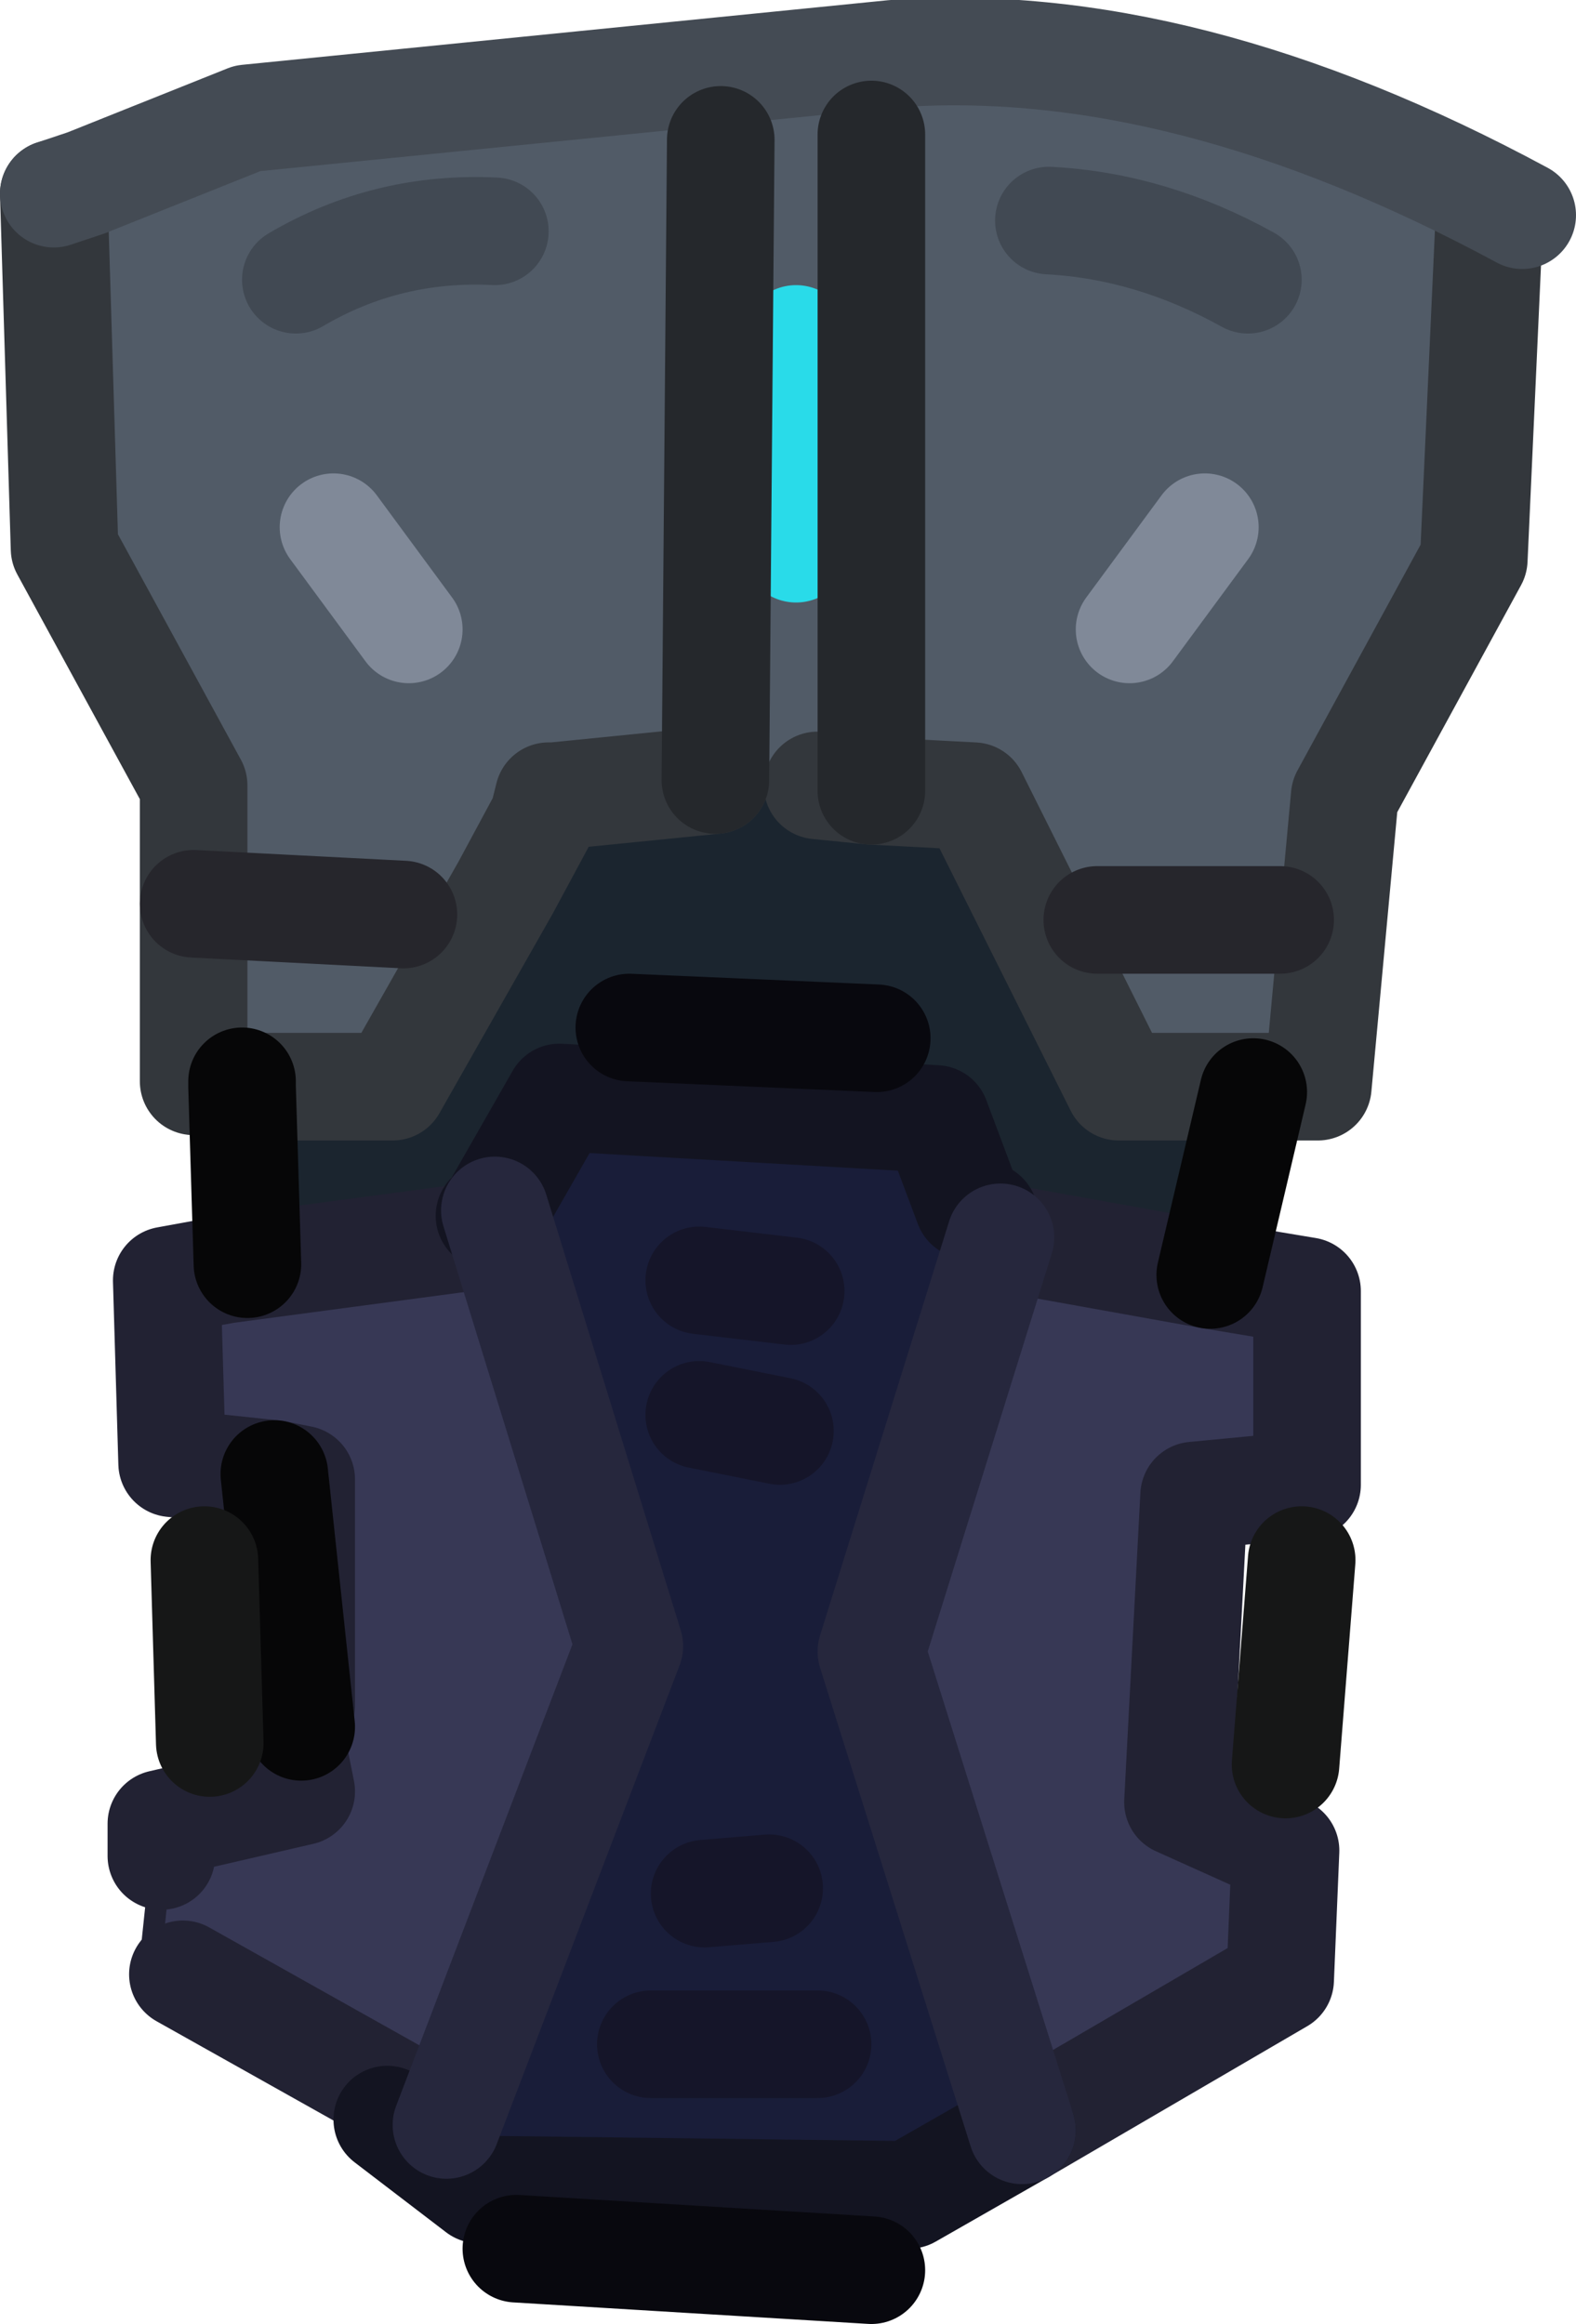 <?xml version="1.0" encoding="UTF-8" standalone="no"?>
<svg xmlns:ffdec="https://www.free-decompiler.com/flash" xmlns:xlink="http://www.w3.org/1999/xlink" ffdec:objectType="shape" height="21.6px" width="14.65px" xmlns="http://www.w3.org/2000/svg">
  <g transform="matrix(1.0, 0.0, 0.0, 1.0, -3.2, -5.1)">
    <path d="M11.5 5.6 L14.05 6.0 17.05 7.0 16.9 10.3 15.7 12.5 15.45 15.2 15.2 15.2 14.85 15.25 14.35 15.2 13.6 15.2 12.25 12.5 11.3 12.45 10.8 12.4 9.85 12.35 9.9 6.4 9.85 12.35 8.45 12.3 8.35 12.5 8.3 12.5 8.25 12.7 7.9 13.35 6.8 15.2 6.4 15.2 5.45 15.15 5.0 15.15 4.9 15.15 5.0 12.4 4.1 10.75 3.8 10.25 3.8 10.2 4.0 6.8 4.0 6.6 5.5 6.2 11.5 5.6 M14.8 7.7 Q13.9 7.2 12.95 7.15 13.9 7.2 14.8 7.7 M14.4 10.0 L13.7 10.95 14.4 10.0 M10.6 8.25 L10.6 10.2 10.6 8.25 M5.5 6.2 L4.0 6.8 5.5 6.2 M3.8 10.2 L4.1 10.75 3.8 10.2 M5.95 7.7 Q6.8 7.2 7.8 7.25 6.8 7.2 5.95 7.7 M11.3 6.35 L11.3 12.45 11.3 6.35 M6.3 10.0 L7.0 10.95 6.3 10.0 M5.0 12.4 L5.0 13.5 5.0 15.15 5.0 13.5 5.0 12.4 M6.95 13.6 L5.0 13.5 6.95 13.6 M15.2 15.2 L14.35 15.2 15.2 15.2 M15.1 13.65 L13.4 13.65 15.1 13.65" fill="#515b67" fill-rule="evenodd" stroke="none"/>
    <path d="M14.85 15.25 L14.45 16.95 12.5 16.6 12.35 16.4 12.2 16.3 11.9 15.5 8.4 15.3 7.8 16.35 8.4 15.3 11.9 15.5 12.2 16.3 11.3 15.5 8.9 15.45 7.8 16.35 7.75 16.4 7.6 16.55 7.6 16.6 7.55 16.6 7.6 16.6 8.2 18.2 7.55 16.6 7.45 16.35 5.5 16.85 5.45 15.2 6.4 15.2 5.45 15.2 5.45 15.15 6.4 15.2 6.8 15.2 7.9 13.35 8.25 12.7 8.3 12.5 8.35 12.5 8.45 12.3 9.85 12.35 8.35 12.5 9.85 12.35 10.8 12.4 11.3 12.45 12.25 12.5 13.6 15.2 14.35 15.2 14.85 15.25 M6.0 21.15 L5.75 18.8 6.0 18.85 6.0 20.95 6.0 21.15 M6.8 15.2 L6.85 15.2 7.9 13.35 6.85 15.2 6.8 15.2 M11.35 14.75 L9.05 14.65 11.35 14.75" fill="#1b252f" fill-rule="evenodd" stroke="none"/>
    <path d="M14.45 16.95 L15.35 17.1 15.35 18.9 14.3 19.0 14.15 21.85 15.15 22.3 15.1 23.5 12.7 24.9 11.3 20.45 12.5 16.6 14.45 16.95 M6.8 24.8 L4.6 23.3 4.7 22.35 4.7 22.05 6.0 21.75 5.95 21.5 6.0 21.15 6.0 20.95 6.0 18.85 5.75 18.8 4.8 18.7 4.75 17.0 5.3 16.9 5.5 16.85 7.45 16.35 7.55 16.6 5.3 16.9 7.55 16.6 8.2 18.2 9.05 20.4 6.95 24.6 4.9 23.45 6.95 24.6 6.8 24.8 M4.6 23.3 L4.9 23.45 4.6 23.3" fill="#373855" fill-rule="evenodd" stroke="none"/>
    <path d="M12.7 24.9 L11.65 25.5 7.65 25.45 6.8 24.8 6.95 24.6 9.05 20.4 7.35 24.85 9.05 20.4 8.2 18.2 7.6 16.6 7.6 16.55 7.75 16.4 7.8 16.35 8.9 15.45 11.3 15.5 12.2 16.3 12.35 16.4 12.5 16.6 11.3 20.45 12.7 24.9 M7.75 16.4 L7.6 16.6 7.75 16.4 M7.35 24.85 L6.95 24.6 7.35 24.85 M7.8 16.35 L9.05 20.4 7.8 16.35 M10.35 22.65 L9.75 22.7 10.35 22.65 M10.8 24.1 L9.25 24.1 10.8 24.1 M10.55 17.1 L9.7 17.0 10.55 17.1 M10.45 18.4 L9.7 18.25 10.45 18.4" fill="#191d39" fill-rule="evenodd" stroke="none"/>
    <path d="M17.05 7.0 L16.9 10.3 15.7 12.5 15.45 15.2 15.2 15.2 14.35 15.2 13.6 15.2 12.25 12.5 11.3 12.45 10.8 12.4 M5.45 15.2 L5.0 15.15 5.0 13.5 5.0 12.4 4.1 10.75 3.8 10.2 3.7 6.9 M8.35 12.5 L9.85 12.35 M8.35 12.5 L8.3 12.5 8.25 12.7 7.9 13.35 6.85 15.2 6.8 15.2 6.4 15.2 5.45 15.2" fill="none" stroke="#33373c" stroke-linecap="round" stroke-linejoin="round" stroke-width="1.0"/>
    <path d="M10.6 10.2 L10.6 8.25" fill="none" stroke="#29dbe9" stroke-linecap="round" stroke-linejoin="miter-clip" stroke-miterlimit="4.0" stroke-width="1.0"/>
    <path d="M3.7 6.9 L4.0 6.8 5.5 6.2 11.5 5.6 Q14.2 5.4 17.35 7.1" fill="none" stroke="#444b54" stroke-linecap="round" stroke-linejoin="round" stroke-width="1.0"/>
    <path d="M13.7 10.95 L14.4 10.0 M7.0 10.95 L6.3 10.0" fill="none" stroke="#808998" stroke-linecap="round" stroke-linejoin="round" stroke-width="1.0"/>
    <path d="M9.85 12.35 L9.9 6.4 M11.3 12.45 L11.3 6.35" fill="none" stroke="#25282c" stroke-linecap="round" stroke-linejoin="miter-clip" stroke-miterlimit="4.0" stroke-width="1.0"/>
    <path d="M12.95 7.15 Q13.9 7.2 14.8 7.7 M7.8 7.25 Q6.8 7.2 5.95 7.7" fill="none" stroke="#414953" stroke-linecap="round" stroke-linejoin="round" stroke-width="1.0"/>
    <path d="M5.0 13.5 L6.95 13.6 M13.4 13.65 L15.1 13.65" fill="none" stroke="#26262c" stroke-linecap="round" stroke-linejoin="round" stroke-width="1.0"/>
    <path d="M14.45 16.95 L15.35 17.1 15.35 18.9 14.3 19.0 14.15 21.85 15.15 22.3 15.1 23.5 12.7 24.9 M4.7 22.35 L4.7 22.05 6.0 21.75 5.95 21.5 M5.75 18.8 L4.8 18.7 4.75 17.0 5.3 16.9 7.55 16.6 7.6 16.6 7.75 16.4 M12.5 16.6 L14.45 16.95 M6.95 24.6 L7.35 24.85 M6.0 20.95 L6.0 18.85 5.75 18.8 M4.9 23.45 L6.95 24.6" fill="none" stroke="#222233" stroke-linecap="round" stroke-linejoin="round" stroke-width="1.0"/>
    <path d="M12.7 24.9 L11.65 25.5 7.65 25.45 6.8 24.8 M7.75 16.4 L7.8 16.35 8.4 15.3 11.9 15.5 12.2 16.3 12.35 16.4" fill="none" stroke="#131421" stroke-linecap="round" stroke-linejoin="round" stroke-width="1.0"/>
    <path d="M9.25 24.1 L10.8 24.1 M9.75 22.7 L10.35 22.65 M9.7 18.25 L10.45 18.4 M9.7 17.0 L10.55 17.1" fill="none" stroke="#151529" stroke-linecap="round" stroke-linejoin="round" stroke-width="1.0"/>
    <path d="M14.85 15.25 L14.45 16.95 M6.0 21.15 L5.75 18.8 M5.5 16.85 L5.45 15.2 5.45 15.15" fill="none" stroke="#060607" stroke-linecap="round" stroke-linejoin="round" stroke-width="1.0"/>
    <path d="M5.15 21.3 L5.1 19.6 M15.15 21.5 L15.3 19.6" fill="none" stroke="#161717" stroke-linecap="round" stroke-linejoin="miter-clip" stroke-miterlimit="4.0" stroke-width="1.0"/>
    <path d="M7.35 24.85 L9.05 20.4 7.8 16.35 M12.5 16.6 L11.3 20.45 12.7 24.9" fill="none" stroke="#26273d" stroke-linecap="round" stroke-linejoin="round" stroke-width="1.0"/>
    <path d="M9.05 14.65 L11.35 14.75 M8.0 26.0 L11.3 26.2" fill="none" stroke="#08080e" stroke-linecap="round" stroke-linejoin="round" stroke-width="1.0"/>
    <path d="M4.6 23.3 L4.7 22.35 M4.9 23.45 L4.6 23.3" fill="none" stroke="#222233" stroke-linecap="round" stroke-linejoin="round" stroke-width="0.2"/>
  </g>
</svg>
